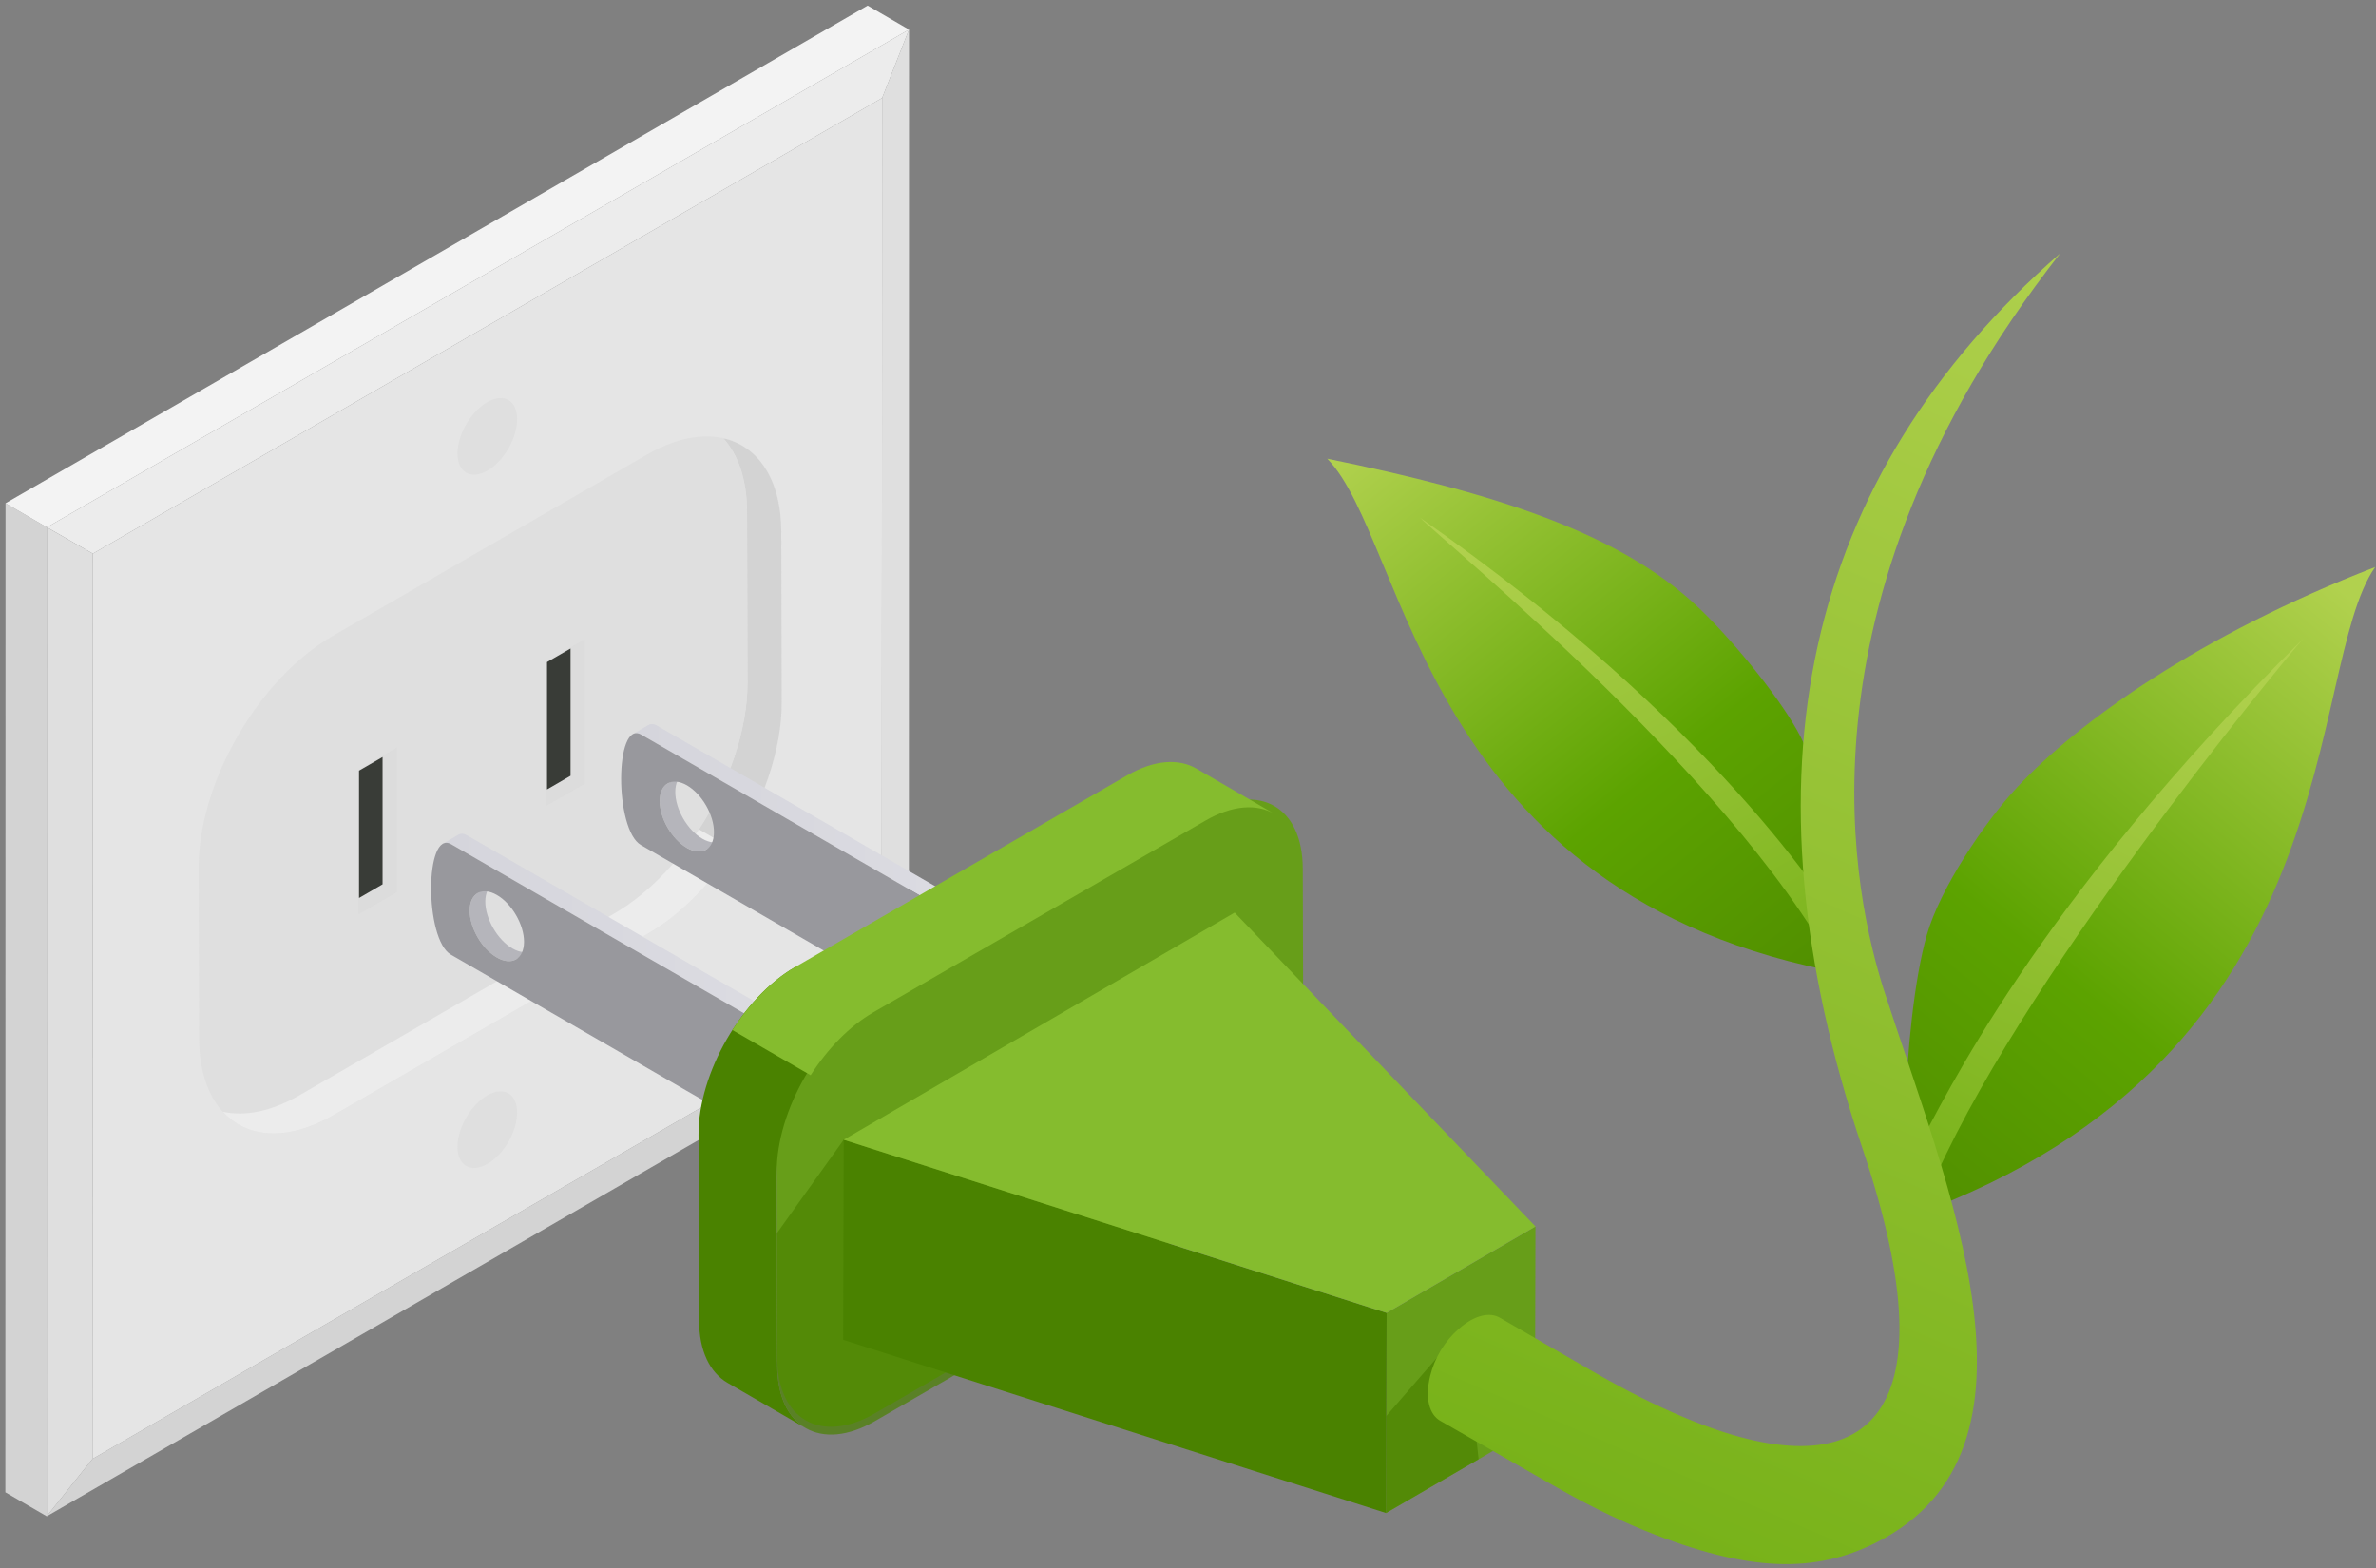 <svg version="1.2" baseProfile="tiny-ps" xmlns="http://www.w3.org/2000/svg" viewBox="0 0 306 202" width="306" height="202">
	<rect x="0" y="0" width="306" height="202" fill="#808080" stroke="none"/>
	<title>6</title>
	<defs>
		<linearGradient id="grd1" gradientUnits="userSpaceOnUse"  x1="139.215" y1="120.171" x2="141.265" y2="120.171">
			<stop offset="0" stop-color="#d5d5dc"  />
			<stop offset="1" stop-color="#dedee4"  />
		</linearGradient>
		<linearGradient id="grd2" gradientUnits="userSpaceOnUse"  x1="81.49" y1="87.27" x2="141.265" y2="87.27">
			<stop offset="0" stop-color="#d5d5dc"  />
			<stop offset="1" stop-color="#dedee4"  />
		</linearGradient>
		<linearGradient id="grd3" gradientUnits="userSpaceOnUse"  x1="114.748" y1="134.297" x2="116.799" y2="134.297">
			<stop offset="0" stop-color="#d5d5dc"  />
			<stop offset="1" stop-color="#dedee4"  />
		</linearGradient>
		<linearGradient id="grd4" gradientUnits="userSpaceOnUse"  x1="57.024" y1="101.395" x2="116.799" y2="101.395">
			<stop offset="0" stop-color="#d5d5dc"  />
			<stop offset="1" stop-color="#dedee4"  />
		</linearGradient>
		<linearGradient id="grd5" gradientUnits="userSpaceOnUse"  x1="336.522" y1="104.824" x2="259.98" y2="197.351">
			<stop offset="0" stop-color="#b1d14e"  />
			<stop offset="0.51" stop-color="#5ca300"  />
			<stop offset="1" stop-color="#4a8200"  />
		</linearGradient>
		<linearGradient id="grd6" gradientUnits="userSpaceOnUse"  x1="195.675" y1="39.813" x2="266.481" y2="127.512">
			<stop offset="0" stop-color="#b1d14e"  />
			<stop offset="0.51" stop-color="#5ca300"  />
			<stop offset="1" stop-color="#4a8200"  />
		</linearGradient>
		<linearGradient id="grd7" gradientUnits="userSpaceOnUse"  x1="299.49" y1="89.099" x2="246.63" y2="197.416">
			<stop offset="0" stop-color="#b1d14e"  />
			<stop offset="1" stop-color="#5ca300"  />
		</linearGradient>
		<linearGradient id="grd8" gradientUnits="userSpaceOnUse"  x1="180.388" y1="73.401" x2="234.227" y2="170.946">
			<stop offset="0" stop-color="#b1d14e"  />
			<stop offset="1" stop-color="#5ca300"  />
		</linearGradient>
		<linearGradient id="grd9" gradientUnits="userSpaceOnUse"  x1="328.95" y1="53.083" x2="223.963" y2="296.802">
			<stop offset="0" stop-color="#b1d14e"  />
			<stop offset="1" stop-color="#5ca300"  />
		</linearGradient>
	</defs>
	<style>
		tspan { white-space:pre }
		.shp0 { fill: #d3d3d3 } 
		.shp1 { fill: #dfdfdf } 
		.shp2 { fill: #e5e5e5 } 
		.shp3 { fill: #ececec } 
		.shp4 { fill: #f3f3f3 } 
		.shp5 { opacity: 0.8;mix-blend-mode: multiply;fill: #dadada } 
		.shp6 { opacity: 0.902;fill: #272b25 } 
		.shp7 { fill: #b5b5bb } 
		.shp8 { fill: url(#grd1) } 
		.shp9 { fill: url(#grd2) } 
		.shp10 { fill: #98989d } 
		.shp11 { fill: url(#grd3) } 
		.shp12 { fill: url(#grd4) } 
		.shp13 { fill: #4a8200 } 
		.shp14 { fill: #679e19 } 
		.shp15 { fill: #85bc2e } 
		.shp16 { opacity: 0.702;fill: #4a8200 } 
		.shp17 { fill: url(#grd5) } 
		.shp18 { fill: url(#grd6) } 
		.shp19 { fill: url(#grd7) } 
		.shp20 { fill: url(#grd8) } 
		.shp21 { fill: url(#grd9) } 
	</style>
	<g id="6">
		<g id="&lt;Group&gt;">
			<g id="&lt;Group&gt;">
				<g id="&lt;Group&gt;">
					<g id="&lt;Group&gt;">
						<g id="&lt;Group&gt;">
							<path id="&lt;Path&gt;" class="shp0" d="M113.56 129.22L117.05 131.2L6.02 195.3L11.91 187.91L113.56 129.22Z" />
						</g>
						<g id="&lt;Group&gt;">
							<path id="&lt;Path&gt;" class="shp1" d="M113.61 12.62L117.07 3.81L117.05 131.2L113.56 129.22L113.61 12.62Z" />
						</g>
						<g id="&lt;Group&gt;">
							<path id="&lt;Path&gt;" class="shp2" d="M113.61 12.62L113.56 129.22L11.91 187.91L11.96 71.31L113.61 12.62Z" />
						</g>
						<g id="&lt;Group&gt;">
							<path id="&lt;Path&gt;" class="shp3" d="M11.96 71.31L6.04 67.92L117.07 3.81L113.61 12.62L11.96 71.31Z" />
						</g>
						<g id="&lt;Group&gt;">
							<path id="&lt;Path&gt;" class="shp0" d="M6.02 195.3L0.69 192.21L0.71 64.82L6.04 67.92L6.02 195.3Z" />
						</g>
						<g id="&lt;Group&gt;">
							<path id="&lt;Path&gt;" class="shp4" d="M6.04 67.92L0.71 64.82L111.74 0.72L117.07 3.81L6.04 67.92Z" />
						</g>
						<g id="&lt;Group&gt;">
							<path id="&lt;Path&gt;" class="shp1" d="M11.91 187.91L6.02 195.3L6.04 67.92L11.96 71.31L11.91 187.91Z" />
						</g>
					</g>
				</g>
				<path id="&lt;Path&gt;" class="shp1" d="M100.62 68.48C100.58 57.5 92.81 53.07 83.27 58.58L42.83 81.92C33.27 87.44 25.55 100.82 25.58 111.8L25.64 133.72C25.68 144.7 33.45 149.12 43.01 143.6L83.44 120.25C92.99 114.74 100.71 101.38 100.68 90.4L100.62 68.48Z" />
				<path id="&lt;Path&gt;" class="shp3" d="M100.62 68.48C100.6 61.72 97.64 57.46 93.15 56.45C95.06 58.55 96.2 61.76 96.21 65.93L96.27 87.85C96.3 98.84 88.58 112.2 79.03 117.71L38.6 141.05C34.92 143.18 31.51 143.82 28.7 143.19C31.83 146.62 37.07 147.03 43.01 143.6L83.44 120.25C92.99 114.74 100.71 101.38 100.68 90.4L100.62 68.48Z" />
				<path id="&lt;Path&gt;" class="shp0" d="M94.43 109.37C98.26 103.5 100.7 96.57 100.68 90.4L100.62 68.48C100.6 61.72 97.64 57.46 93.15 56.45C95.06 58.55 96.2 61.76 96.21 65.93L96.27 87.85C96.29 94.03 93.85 100.96 90.02 106.82L94.43 109.37Z" />
				<g id="&lt;Group&gt;">
					<path id="&lt;Compound Path&gt;" class="shp5" d="M46.16 99.15L51.12 96.29L51.12 114.91L46.16 117.77L46.16 99.15ZM70.36 85.17L75.33 82.31L75.33 100.93L70.36 103.79L70.36 85.17Z" />
					<path id="&lt;Compound Path&gt;" fill-rule="evenodd" class="shp6" d="M49.27 97.51L46.24 99.26L46.24 115.66L49.27 113.9L49.27 97.51ZM73.48 83.53L70.45 85.28L70.45 101.68L73.48 99.92L73.48 83.53Z" />
				</g>
			</g>
			<g id="&lt;Group&gt;">
				<path id="&lt;Path&gt;" class="shp1" d="M62.75 51.8C64.87 50.57 66.6 51.56 66.6 53.99C66.61 56.43 64.9 59.39 62.78 60.62C60.65 61.85 58.93 60.86 58.92 58.42C58.92 55.99 60.63 53.02 62.75 51.8Z" />
			</g>
			<g id="&lt;Group&gt;">
				<path id="&lt;Path&gt;" class="shp1" d="M62.75 141.09C64.87 139.86 66.6 140.85 66.6 143.28C66.61 145.72 64.9 148.69 62.78 149.91C60.65 151.14 58.93 150.15 58.92 147.72C58.92 145.28 60.63 142.31 62.75 141.09Z" />
			</g>
		</g>
		<g id="&lt;Group&gt;">
			<g id="&lt;Group&gt;">
				<g id="&lt;Group&gt;">
					<g id="&lt;Group&gt;">
						<path id="&lt;Path&gt;" class="shp7" d="M90.46 108.03C88.53 106.92 86.96 104.21 86.97 101.98C86.97 100.88 87.36 100.1 87.99 99.74L85.98 100.91C85.35 101.27 84.96 102.05 84.96 103.15C84.95 105.38 86.51 108.08 88.45 109.2C89.42 109.76 90.3 109.81 90.93 109.44L92.94 108.27C92.31 108.64 91.43 108.59 90.46 108.03Z" />
						<path id="&lt;Path&gt;" class="shp8" d="M139.25 127.34L139.21 141.56L141.23 140.39L141.27 126.17L139.25 127.34Z" />
						<path id="&lt;Path&gt;" class="shp9" d="M84.59 93.45C84.18 93.21 83.81 93.21 83.5 93.39L81.49 94.56C81.8 94.38 82.17 94.38 82.58 94.62L139.25 127.34L141.27 126.17L84.59 93.45Z" />
						<path id="&lt;Compound Path&gt;" fill-rule="evenodd" class="shp10" d="M139.25 127.34L139.21 141.56L82.54 108.84C79.12 106.86 79.16 92.64 82.58 94.62L139.25 127.34ZM91.95 107.19C91.96 104.97 90.4 102.27 88.47 101.15C86.54 100.04 84.97 100.93 84.96 103.15C84.95 105.38 86.51 108.08 88.45 109.2C90.38 110.31 91.95 109.42 91.95 107.19Z" />
					</g>
					<g id="&lt;Group&gt;">
						<path id="&lt;Path&gt;" class="shp7" d="M65.99 122.16C64.06 121.04 62.5 118.34 62.5 116.11C62.51 115.01 62.9 114.23 63.52 113.87L61.51 115.03C60.89 115.4 60.5 116.17 60.49 117.28C60.49 119.51 62.05 122.21 63.98 123.32C64.95 123.88 65.83 123.94 66.46 123.57L68.48 122.4C67.84 122.77 66.96 122.72 65.99 122.16Z" />
						<path id="&lt;Path&gt;" class="shp11" d="M114.79 141.46L114.75 155.69L116.76 154.52L116.8 140.3L114.79 141.46Z" />
						<path id="&lt;Path&gt;" class="shp12" d="M60.12 107.57C59.71 107.34 59.35 107.33 59.03 107.51L57.02 108.68C57.34 108.5 57.7 108.5 58.11 108.74L114.79 141.46L116.8 140.3L60.12 107.57Z" />
						<path id="&lt;Compound Path&gt;" fill-rule="evenodd" class="shp10" d="M114.79 141.46L114.75 155.69L58.07 122.96C54.65 120.99 54.69 106.77 58.11 108.74L114.79 141.46ZM67.49 121.31C67.49 119.1 65.93 116.39 64 115.28C62.07 114.16 60.5 115.06 60.49 117.28C60.49 119.51 62.05 122.21 63.98 123.32C65.91 124.44 67.48 123.54 67.49 121.31Z" />
					</g>
				</g>
				<g id="&lt;Group&gt;">
					<g id="&lt;Group&gt;">
						<path id="&lt;Path&gt;" class="shp13" d="M112.49 130.38L102.43 124.54C95.53 128.52 89.94 138.19 89.96 146.13L90.03 170.08C90.04 174.02 91.44 176.79 93.68 178.1L103.75 183.93C101.5 182.63 100.11 179.86 100.1 175.91L100.03 151.96C100.01 144.02 105.6 134.36 112.49 130.38Z" />
						<path id="&lt;Path&gt;" class="shp14" d="M155.24 104.7C162.15 100.71 167.76 103.91 167.78 111.85L167.85 135.8C167.87 143.74 162.29 153.4 155.39 157.39L112.64 182.06C105.75 186.04 100.12 182.85 100.1 174.91L100.03 150.96C100.01 143.02 105.6 133.36 112.49 129.38L155.24 104.7Z" />
						<path id="&lt;Path&gt;" class="shp15" d="M154.07 98.99C151.79 97.67 148.65 97.86 145.17 99.86L102.43 124.54C99.33 126.33 96.5 129.27 94.32 132.67L104.4 138.49C106.58 135.09 109.4 132.16 112.49 130.38L155.24 105.7C158.71 103.69 161.86 103.5 164.13 104.83L154.07 98.99Z" />
					</g>
					<path id="&lt;Path&gt;" class="shp16" d="M112.64 183.06L134.59 170.39L108.66 146.8L100.05 158.84L100.1 175.91C100.12 183.85 105.75 187.04 112.64 183.06Z" />
					<g id="&lt;Group&gt;">
						<path id="&lt;Path&gt;" class="shp14" d="M197.75 157.97L197.68 183.74L178.51 194.88L178.58 169.1L197.75 157.97Z" />
						<path id="&lt;Path&gt;" class="shp16" d="M188.56 170.84L178.53 182.39L178.51 194.87L190.43 187.95L188.56 170.84Z" />
						<path id="&lt;Path&gt;" class="shp13" d="M178.58 169.1L178.51 194.88L108.59 172.57L108.66 146.8L178.58 169.1Z" />
						<path id="&lt;Path&gt;" class="shp15" d="M159.01 117.54L197.75 157.97L178.58 169.1L108.66 146.8L159.01 117.54Z" />
					</g>
				</g>
			</g>
			<path id="&lt;Path&gt;" class="shp17" d="M246.2 156.62C244.62 157.19 244.87 131.9 248.16 120.39C249.86 114.45 255.55 105.92 259.8 101.38C267.7 92.93 283.38 81.75 305.89 73.04C296.7 86.21 303.22 136.1 246.2 156.62Z" />
			<path id="&lt;Path&gt;" class="shp18" d="M237.67 125.4C239.18 125.67 236.73 103.41 231.45 94.07C228.67 89.14 222.64 81.88 218.47 78C208.45 68.65 192.6 63.49 170.93 59.08C181.26 69.57 183.02 115.62 237.67 125.4Z" />
			<path id="&lt;Path&gt;" class="shp19" d="M248.34 153.77C247.43 155.96 246.31 148.96 247.05 147.65C250.2 142.1 261.9 116.58 296.68 82.2C293.83 85.46 259.37 127.03 248.34 153.77Z" />
			<path id="&lt;Path&gt;" class="shp20" d="M237.49 127.06C238.45 129.09 239.18 122.4 238.41 121.19C235.16 116.08 220.96 93.31 182.89 66.68C185.75 69.63 225.74 102.23 237.49 127.06Z" />
			<path id="&lt;Path&gt;" class="shp21" d="M265.33 32.63C232.19 61.55 223.7 99.97 239.86 147.91C251.97 183.82 239.77 192.09 217.11 182.65C212.97 180.93 208.98 178.86 205.09 176.62L193.19 169.74C191.9 168.97 189.95 169.34 187.88 171.15C186.06 172.74 184.75 174.9 184.18 177.25C183.48 180.16 184.11 182.18 185.45 182.98L199.75 191.16C203.68 193.42 207.72 195.48 211.92 197.18C225.35 202.6 233.83 202.61 241.66 198.67C265.33 186.72 250.88 153.07 242.54 127.27C239.2 116.51 229.54 78.33 265.33 32.63Z" />
		</g>
	</g>
</svg>